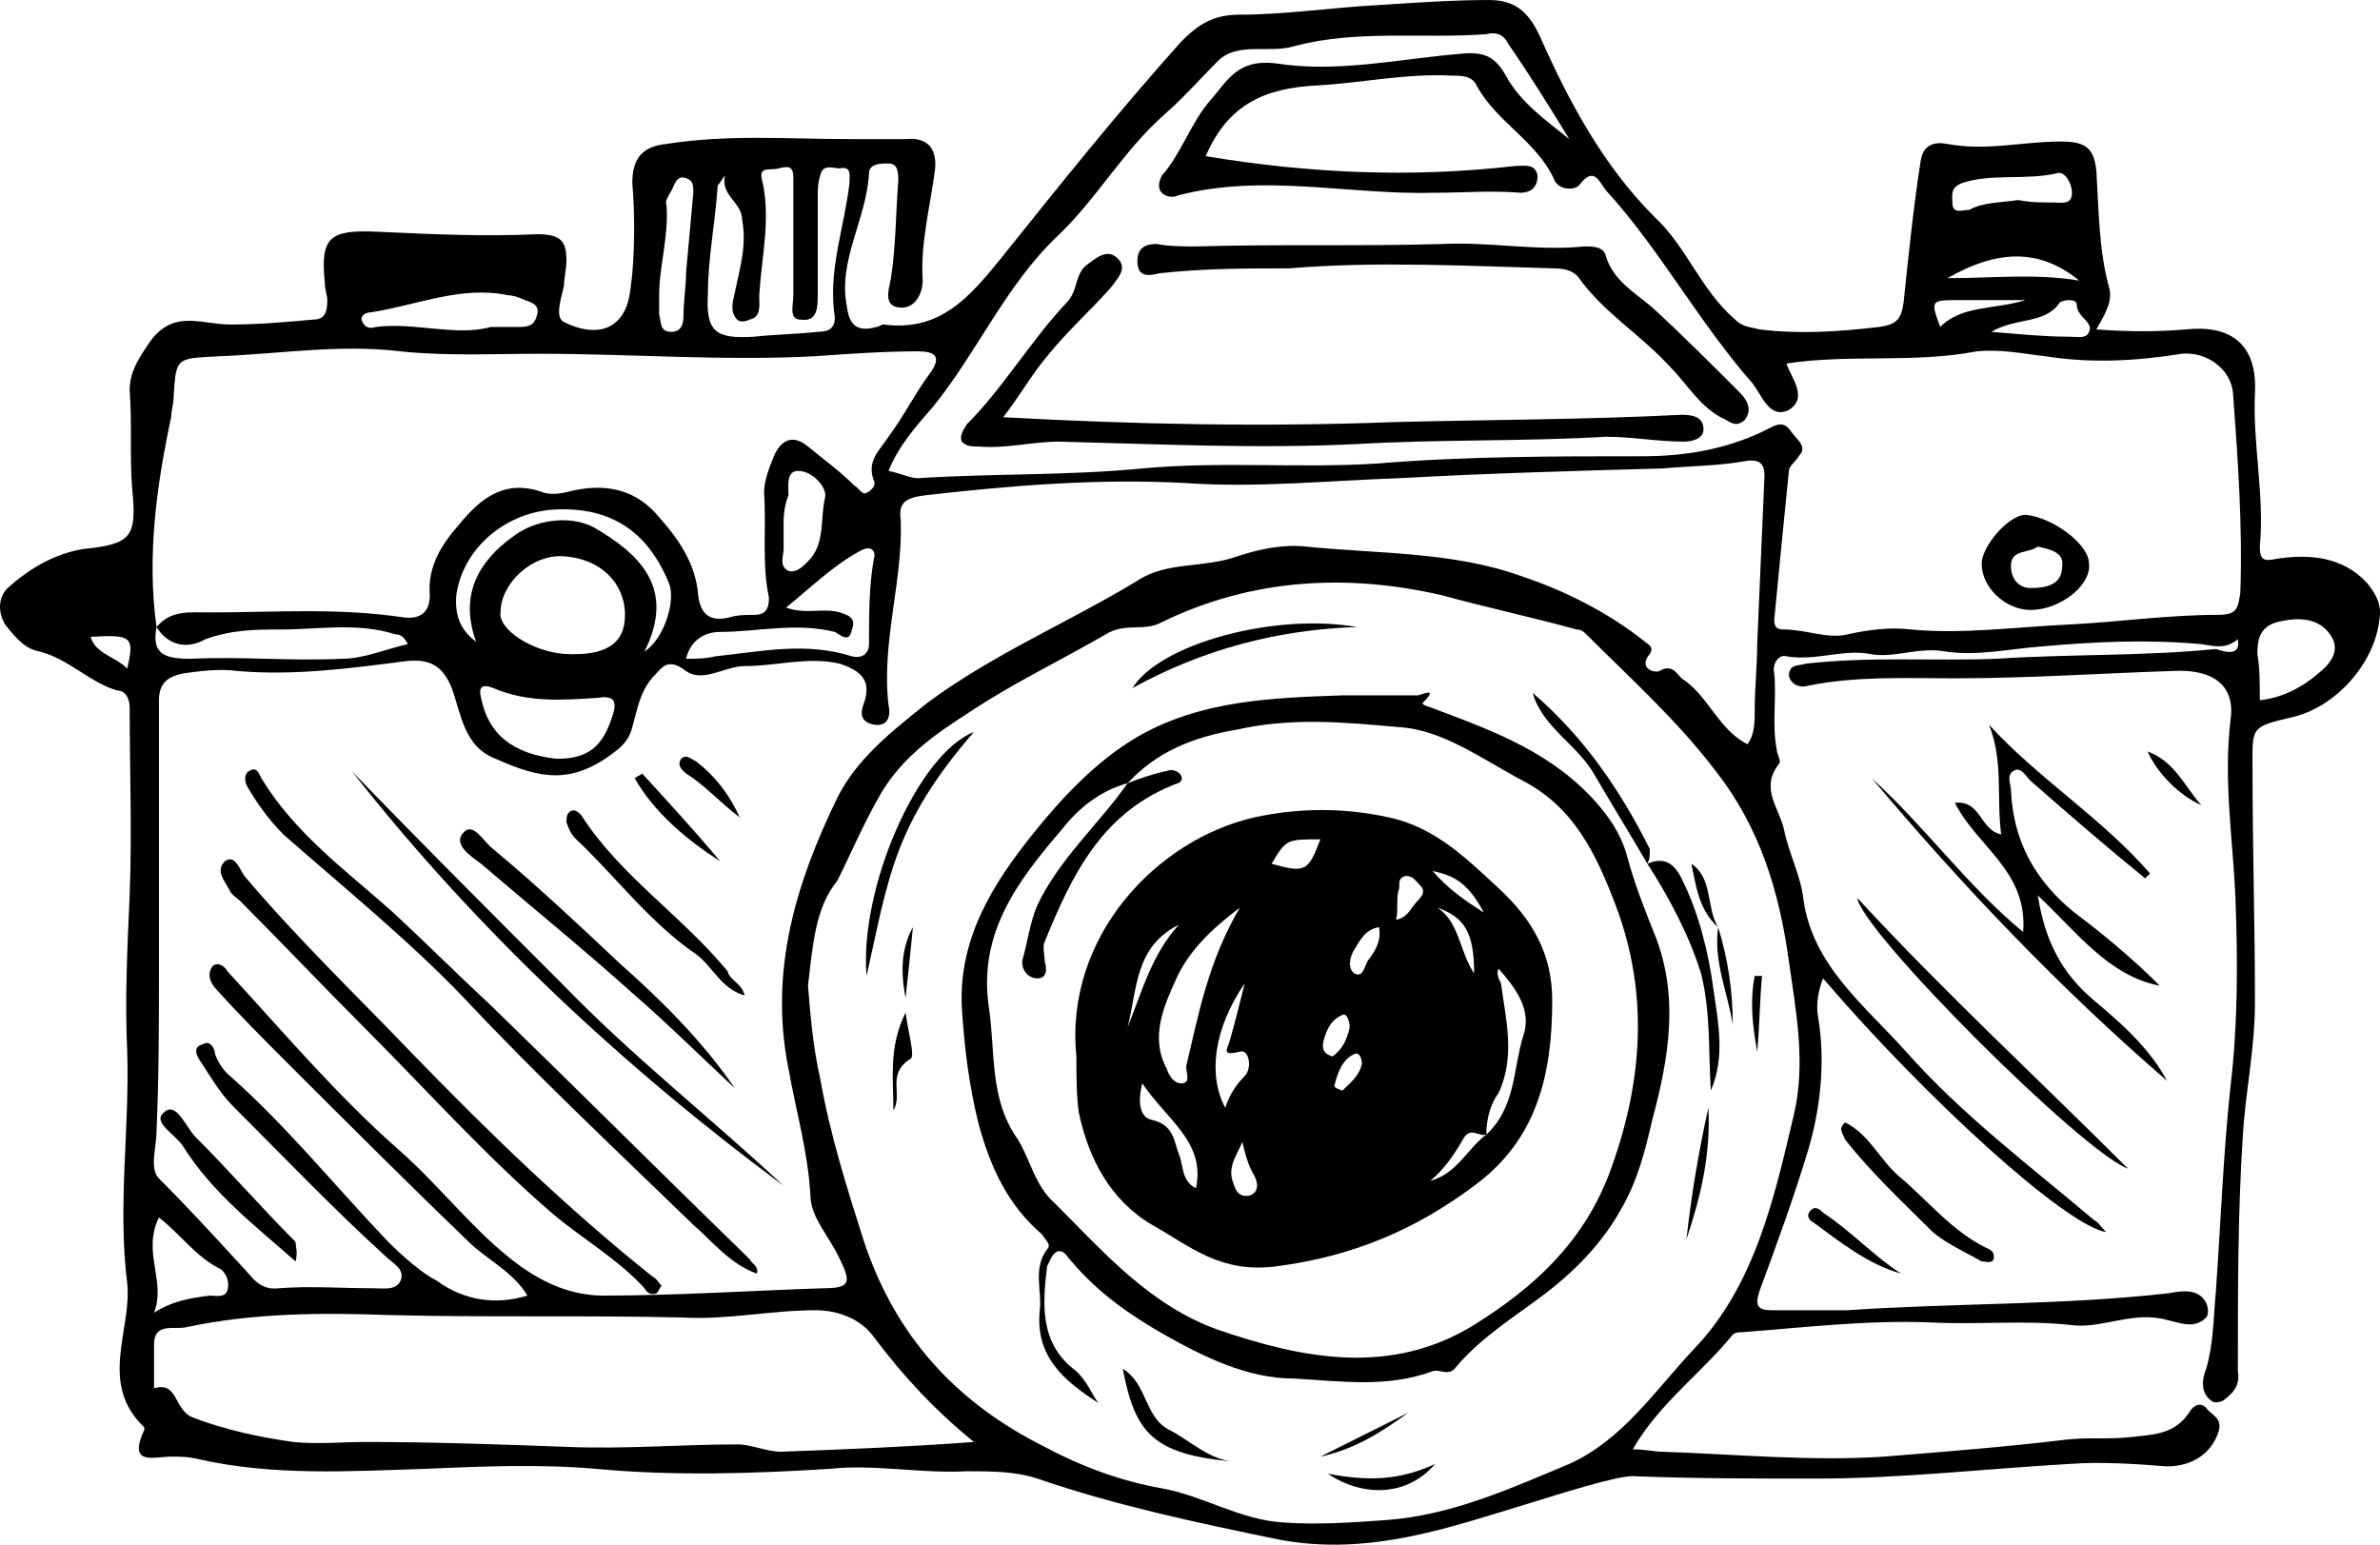 <?xml version="1.0" encoding="UTF-8" standalone="no"?>
<svg
   version="1.1"
   x="0px"
   y="0px"
   viewBox="0 0 97.539 63.309"
   xml:space="preserve"
   id="svg72"
   sodipodi:docname="noun_Camera_1314422.svg"
   width="97.539"
   height="63.309"
   inkscape:version="1.1.1 (3bf5ae0d25, 2021-09-20)"
   xmlns:inkscape="http://www.inkscape.org/namespaces/inkscape"
   xmlns:sodipodi="http://sodipodi.sourceforge.net/DTD/sodipodi-0.dtd"
   xmlns="http://www.w3.org/2000/svg"
   xmlns:svg="http://www.w3.org/2000/svg"><defs
     id="defs76" /><sodipodi:namedview
     id="namedview74"
     pagecolor="#505050"
     bordercolor="#ffffff"
     borderopacity="1"
     inkscape:pageshadow="0"
     inkscape:pageopacity="0"
     inkscape:pagecheckerboard="1"
     showgrid="false"
     inkscape:zoom="6.752"
     inkscape:cx="48.94846"
     inkscape:cy="43.616706"
     inkscape:window-width="1920"
     inkscape:window-height="1016"
     inkscape:window-x="0"
     inkscape:window-y="27"
     inkscape:window-maximized="1"
     inkscape:current-layer="svg72" /><path
     d="m 91.714,26.2 c -0.5,0.4 -0.9,0.3 -1.5,0.2 -2.2,-0.2 -4.4,-0.1 -6.6,0.1 -1.3,0.1 -2.6,0.4 -3.9,0.2 -1.1,-0.2 -2.1,0.3 -3.1,0.1 -1.1,-0.2 -2.2,0.3 -3.4,0.1 -0.3,-0.1 -0.6,0.3 -0.5,0.7 0.1,1 -0.1,2.1 0.1,3.1 0,0.2 0.2,0.5 0.1,0.6 -0.8,1 0,1.8 0.2,2.7 0.2,1 0.7,1.9 0.8,2.9 0.4,2.7 2.5,4.3 4.2,6.2 2.3,2.6 5.1,4.7 7.7,6.9 0.2,0.1 0.3,0.3 0.5,0.5 -1.7,-0.3 -7.4,-5.5 -11.6,-10.4 -0.2,0.5 -0.3,1.1 -0.2,1.6 0.3,1.8 0.1,3.7 -0.4,5.4 -0.6,2 -1.3,3.9 -2,5.8 -0.2,0.6 -0.1,0.8 0.5,0.8 1,0 2.1,0 3.1,0 4.4,-0.3 8.8,-0.2 13.2,-0.7 0.5,-0.1 1.2,-0.2 1.5,0.4 0.1,0.2 0.1,0.5 0,0.6 -0.5,0.5 -1.1,0.2 -1.6,0.1 -1.4,-0.4 -2.7,0.4 -4,0.2 -1.9,-0.2 -3.8,0 -5.7,-0.1 -2.6,-0.1 -5.1,0.2 -7.7,0.4 -0.1,0 -0.3,0 -0.4,0.1 -1.3,1.6 -3,2.8 -4.1,4.7 0.5,0 0.9,0.1 1.2,0.1 3,0.1 6.1,0.4 9.1,0.2 2.5,-0.2 5,-0.4 7.5,-0.7 0.9,-0.1 1.7,0 2.6,-0.1 0.9,-0.1 1.8,-0.1 2.4,-1 0.1,-0.2 0.4,-0.5 0.7,-0.2 0.2,0.3 0.7,0.4 0.5,1 -0.3,0.9 -1.1,1.4 -2.1,1.4 -1.3,-0.1 -2.7,-0.2 -4,-0.1 -3.5,0.2 -6.9,0.6 -10.4,0.6 -2.5,0 -5,0 -7.5,-0.1 -0.7,0 -2.9,0.7 -4.2,1.1 -3.3,1 -6.6,2.2 -10.3,1.5 -3.4,-0.7 -6.7,-1.4 -9.9,-2.5 -0.9,-0.3 -1.9,-0.3 -2.9,-0.3 -1.9,0.1 -3.8,-0.3 -5.6,-0.1 -3.2,0.2 -6.4,0.3 -9.6,0 -2.3,-0.2 -4.7,-0.1 -7,0 -3.1,0.1 -6.2,0.3 -9.3,-0.4 -0.4,-0.1 -0.7,-0.1 -1.1,-0.1 -0.7,0 -1.8,0.4 -1.1,-1.1 0,0 0,-0.1 0,-0.1 -1.9,-1.8 -0.5,-4 -0.7,-5.9 -0.4,-3.2 0.1,-6.3 0,-9.5 -0.1,-2.1 0,-4.2 0.1,-6.4 0.1,-2.6 0,-5.2 0,-7.7 0,-0.4 -0.2,-0.7 -0.5,-0.7 -1.1,-0.3 -2,-1.3 -3.2,-1.6 -0.6,-0.1 -1,-0.6 -1.4,-1.1 -0.3,-0.5 -0.3,-1.1 0.1,-1.5 0.9,-0.8 1.9,-1.4 3.1,-1.6 2,-0.2 2.2,-0.5 2,-2.5 -0.1,-1.3 0,-2.7 -0.1,-4 0,-0.7 0.3,-1.2 0.7,-1.8 1,-1.6 2.2,-0.9 3.4,-0.9 1.2,0 2.3,-0.1 3.4,-0.2 0.5,0 0.6,-0.3 0.6,-0.8 0,-0.2 -0.1,-0.4 -0.1,-0.7 -0.2,-1.9 0.2,-2.2 2.2,-2.1 2.2,0.1 4.3,0.2 6.5,0.1 1,0 1.2,0.3 1.2,1.1 0,0.3 -0.1,0.7 -0.1,1 -0.1,0.5 -0.4,1.3 0,1.5 0.6,0.3 1.4,0.5 2,0.1 0.7,-0.5 0.7,-1.3 0.8,-2.1 0.1,-1.2 0.1,-2.5 0,-3.7 0,-1 0.4,-1.5 1.4,-1.6 2.5,-0.4 5,-0.2 7.5,-0.2 0.8,0 1.6,0 2.3,0 1,-0.1 1.3,0.5 1.2,1.3 -0.2,1.5 -0.6,3 -0.5,4.5 0,0.5 -0.3,1.2 -1,1.1 -0.6,-0.1 -0.4,-0.7 -0.3,-1.2 0.2,-1.3 0.2,-2.7 0.3,-4 0,-0.3 0,-0.7 -0.4,-0.7 -0.3,0 -0.8,0 -0.8,0.4 -0.1,1.9 -1.3,3.6 -0.9,5.5 0.1,0.8 0.5,1 1.2,0.8 0.1,0 0.2,-0.1 0.3,-0.1 2.3,0.3 3.5,-1.1 4.8,-2.7 2.4,-3 4.8,-6 7.4,-8.9 0.7,-0.7 1.3,-1.1 2.4,-1.1 1.9,0 3.8,-0.3 5.8,-0.4 1.5,-0.1 3,-0.2 4.4,-0.2 1,0 1.6,0.4 2.1,1.5 1.2,2.7 2.6,5.3 4.7,7.4 1.3,1.2 1.9,3 3.3,4.2 0.3,0.3 0.6,0.3 1,0.4 1.6,0.2 3.2,0.1 4.9,-0.1 0.7,-0.1 0.9,-0.3 1,-1 0.2,-1.9 0.4,-3.9 0.7,-5.8 0.1,-0.7 0.6,-0.8 1.1,-0.7 1.6,0.3 3.1,-0.1 4.6,-0.1 1,0 1.4,0.2 1.5,1.2 0.1,1.6 0.1,3.2 0.5,4.7 0.2,0.6 -0.1,1.1 -0.5,1.8 1.3,0.1 2.5,0.1 3.7,0 1.9,-0.2 2.9,0.7 2.8,2.6 -0.1,2.1 0.4,4.2 0.2,6.3 0,0.6 0.2,0.6 0.7,0.5 1.3,-0.2 2.7,-0.1 3.7,1 0.4,0.5 0.6,0.9 0.5,1.5 -0.2,1.8 -1.8,3.6 -3.6,4 -1.7,0.4 -1.6,0.4 -1.6,2.1 0,3.2 0.1,6.4 0.1,9.6 0,1.9 -0.4,3.7 -0.5,5.5 -0.2,3.1 -0.2,6.2 -0.2,9.3 0,0.1 0,0.2 0,0.3 0.1,0.6 -0.2,0.9 -0.6,1.2 -0.2,0.1 -0.4,0.1 -0.5,0 -0.4,-0.3 -0.4,-0.8 -0.2,-1.3 0.3,-1 0.3,-2.1 0.4,-3.2 0.2,-2.8 0.3,-5.6 0.6,-8.4 0.3,-2.5 0.3,-5.1 0.2,-7.7 -0.1,-2.4 -0.5,-4.8 -0.2,-7.3 0.2,-1.4 -0.7,-2.1 -2.4,-2 -3,0.1 -5.9,0.3 -8.9,0.3 -2,0 -4,-0.1 -6,0.3 -0.3,0.1 -0.7,0 -0.8,-0.4 0,-0.5 0.4,-0.4 0.7,-0.5 2.6,-0.3 5.2,-0.1 7.8,-0.2 3,-0.2 6,-0.1 9,-0.4 0.6,0.2 1,0.2 0.9,-0.4 z M 6.414,25.7 c 0.6,-0.7 1.3,-0.6 2.2,-0.6 2.6,0 5.2,-0.2 7.9,0.2 0.7,0.1 1.1,-0.2 1.1,-0.9 -0.1,-1.2 0.5,-2.1 1.2,-2.9 0.9,-1.1 1.9,-1.9 3.5,-1.3 0.4,0.1 0.8,0 1.2,-0.1 1.4,-0.3 2.6,0 3.5,1.1 0.8,0.9 1.5,1.9 1.6,3.2 0.1,0.8 0.5,1.1 1.3,0.9 0.3,-0.1 0.7,-0.1 1,-0.1 0.5,0 0.6,-0.3 0.6,-0.7 -0.3,-1.4 -0.1,-2.9 -0.2,-4.3 0,-0.5 0.2,-1 0.4,-1.5 0.3,-0.7 0.8,-0.9 1.4,-0.4 0.6,0.5 1.3,1 1.9,1.6 0.2,0.1 0.3,0.4 0.5,0.3 0.2,-0.1 0.4,-0.3 0.3,-0.5 -0.3,-0.8 0.2,-1.2 0.6,-1.8 0.6,-0.8 1.1,-1.8 1.7,-2.6 0.5,-0.7 0.2,-0.9 -0.5,-0.9 -1.4,0 -2.8,0.1 -4.2,0.2 -3.8,0.2 -7.5,-0.1 -11.3,-0.1 -1.9,0 -3.8,0.1 -5.7,-0.1 -2.5,-0.3 -4.9,0.1 -7.4,0.2 -1.8,0.1 -1.8,0 -1.9,1.7 0,0.3 -0.1,0.5 -0.1,0.8 -0.6,2.8 -1,5.7 -0.6,8.6 -0.2,1.1 0.3,1.3 1.4,1.3 2.1,-0.1 4.1,0.1 6.2,0 0.9,0 1.8,-0.4 2.7,-0.6 -0.2,-0.4 -0.4,-0.4 -0.5,-0.4 -1.6,-0.5 -3.1,-0.2 -4.7,-0.2 -1,0 -2,0 -3.1,0.4 -0.7,0.4 -1.5,0.3 -2,-0.5 z M 21.614,53.1 c -0.6,-1 -1.7,-1.5 -2.4,-2.2 -2.5,-2.4 -5,-4.9 -7.5,-7.4 -0.9,-0.9 -1.9,-1.9 -2.8,-2.9 -0.2,-0.2 -0.5,-0.6 -0.2,-1 0.2,-0.2 0.5,0 0.6,0.2 2.3,2.5 4.5,5.1 7,7.3 1.6,1.4 2.9,3.1 4.5,4.4 1.1,0.9 2.4,1.6 3.9,1.6 3,0 6,-0.2 9,-0.3 1.1,0 1.2,-0.2 0.7,-1.2 -0.4,-0.9 -1.2,-1.7 -1.2,-2.6 -0.1,-1.8 -0.6,-3.5 -0.9,-5.2 -0.8,-4 0.3,-7.6 2,-11.1 0.8,-1.6 2.2,-2.7 3.7,-3.9 2.7,-2 5.8,-3.3 8.6,-5 1.2,-0.8 2.7,-0.5 4.1,-1 0.9,-0.3 1.9,-0.5 2.8,-0.4 2.9,0.3 6,0.2 8.8,1.2 1.8,0.6 3.6,1.5 5.1,2.7 0.1,0.1 0.4,0.2 0.2,0.5 -0.5,0.6 0.2,0.8 0.4,0.7 0.5,-0.3 0.7,0.1 0.9,0.3 1.1,0.7 1.5,2.1 2.7,2.7 0.3,-0.4 0.3,-0.9 0.3,-1.4 0,-0.9 0.1,-1.8 0.1,-2.7 0.1,-2.3 0.2,-4.6 0.3,-6.9 0,-0.5 -0.2,-0.7 -0.8,-0.6 -1.1,0.2 -2.3,0.2 -3.4,0.3 -3.6,0.1 -7.2,0.2 -10.8,0.4 -2.9,0.1 -5.8,0.4 -8.7,0.2 -3.6,-0.2 -7.2,0.1 -10.7,0.5 -0.8,0.1 -1.1,0.3 -1,1 0.1,2.5 -0.8,5 -0.5,7.6 0.1,0.4 0,0.9 -0.6,0.8 -0.5,-0.1 -0.6,-0.4 -0.4,-0.9 0.3,-0.9 -0.1,-1.3 -1,-1.6 -1.3,-0.3 -2.6,0.1 -3.9,0.1 -0.8,0 -1.7,0.7 -2.4,0.2 -0.8,-0.6 -1,-0.1 -1.4,0.3 -0.5,0.6 -0.6,1.3 -0.8,2 -0.1,0.4 -0.3,0.7 -0.7,1 -1.8,1.4 -3.1,1.1 -4.9,0.3 -1.3,-0.5 -1.4,-1.8 -1.8,-2.9 -0.4,-1 -1,-1.2 -1.9,-1.1 -2.3,0.3 -4.6,0.6 -6.9,0.4 -0.7,-0.1 -1.5,0 -2.2,0.1 -0.5,0.1 -1,0.3 -1,1.1 0,3.6 0,7.3 0,10.9 0,2.3 0,4.5 -0.1,6.8 0,0.6 -0.3,1.5 0.1,1.9 1.2,1.2 2.3,2.4 3.4,3.6 0.4,0.4 0.7,1 1.5,0.9 1.3,-0.1 2.6,0 3.9,0 0.4,0 0.9,0.1 1.1,-0.3 0.2,-0.5 -0.3,-0.7 -0.6,-1 -2.2,-2 -4.2,-4.1 -6.3,-6.2 -0.5,-0.5 -0.9,-1.2 -1.3,-1.8 -0.2,-0.3 -0.3,-0.6 0.1,-0.7 0.3,-0.2 0.5,0.2 0.5,0.4 0.1,0.3 0.3,0.6 0.5,0.8 2.4,2.1 4.4,4.6 6.6,6.9 0.6,0.6 1.4,1.3 2,1.6 1.1,0.8 2.4,1 3.7,0.6 z m 11.5,-12.7 c 0.1,1.2 0.2,2.5 0.5,3.8 0.4,2.3 1.1,4.5 1.8,6.7 1.3,3.9 3.8,6.6 7.4,8.4 1.5,0.8 3.1,1.4 4.8,1.7 1.7,0.3 3.2,1.3 5,1.4 1.4,0.1 2.8,0 4.2,-0.1 2.7,-0.2 5.1,-1.3 7.5,-2.3 2.2,-1 3.5,-3 5.1,-4.7 2.5,-2.6 3.3,-6.2 4.1,-9.6 0.5,-2.1 0.1,-4.2 -0.2,-6.3 -0.4,-2.9 -1.2,-5.5 -3,-7.8 -1.6,-2.1 -3.5,-3.8 -5.3,-5.6 -0.1,-0.1 -0.2,-0.2 -0.4,-0.2 -1.8,-0.5 -3.7,-0.9 -5.5,-1.4 -3.9,-0.9 -7.8,-0.7 -11.5,1.1 -0.7,0.4 -1.5,0 -2.3,0.5 -1.9,1.1 -3.8,2 -5.6,3.2 -1.4,0.9 -2.7,1.8 -3.6,3.3 -0.7,1.2 -1.2,2.4 -1.8,3.6 -0.9,1.1 -1,2.6 -1.2,4.3 z m 40.1,-25.5 c 0.2,0.6 0.9,1.4 0.1,1.9 -0.8,0.4 -1.1,-0.6 -1.5,-1.1 -2.2,-2.5 -3.8,-5.5 -6,-7.9 -0.3,-0.4 -0.5,-1 -1.1,-0.2 -0.2,0.2 -0.8,0.2 -1,-0.2 -0.7,-1.6 -2.4,-2.4 -3.2,-3.9 -0.2,-0.4 -0.6,-0.4 -1,-0.4 -1.9,-0.1 -3.7,0.3 -5.5,0.4 -2.2,0.1 -3.7,0.8 -4.6,2.9 4.2,0.7 8.4,0.9 12.7,0.4 0.4,0 0.8,-0.1 0.9,0.4 0,0.5 -0.3,0.7 -0.7,0.7 -1.2,-0.1 -2.3,0 -3.5,0 -3.5,0.1 -7,-0.8 -10.5,0.1 -0.2,0.1 -0.5,0.1 -0.7,-0.1 -0.2,-0.2 -0.1,-0.5 0,-0.7 0.8,-0.9 1.2,-2.2 2,-3.1 0.7,-0.8 1.1,-1.7 2.7,-1.5 2.5,0.4 5.1,-0.2 7.6,-0.4 1,-0.1 1.4,0.2 1.8,0.9 0.6,1.1 1.6,1.8 2.6,2.6 -0.8,-1.3 -1.6,-2.6 -2.5,-3.9 -0.2,-0.4 -0.5,-0.5 -0.9,-0.4 -2.6,0.2 -5.3,-0.2 -7.9,0.5 -1,0.3 -2.3,-0.2 -3.1,0.6 -0.7,0.7 -1.4,1.5 -2.2,2.2 -1.7,1.5 -2.8,3.5 -4.4,5 -2.1,2 -3.3,4.8 -5.1,7 -0.7,0.8 -1.4,1.6 -1.8,2.6 0.5,0.1 0.9,0.3 1.2,0.3 3.1,-0.2 6.1,-0.1 9.2,-0.4 3.2,-0.3 6.4,0 9.6,-0.2 3.6,-0.3 7.3,-0.3 10.9,-0.3 1.8,0 3.6,-0.3 5.3,-1.2 0.4,-0.2 0.6,-0.1 0.8,0.2 0.2,0.3 0.7,0.6 0.3,1 -0.1,0.2 -0.4,0.4 -0.4,0.6 -0.2,2 -0.4,4 -0.6,6.1 0,0.3 0.1,0.4 0.4,0.4 0.9,0 1.8,0.4 2.6,0.2 0.9,-0.2 1.8,-0.3 2.6,-0.2 2.1,0.2 4.3,-0.1 6.4,-0.2 2.1,-0.1 4.1,-0.4 6.2,-0.4 0.8,0 0.8,-0.3 0.9,-0.9 0.1,-2.7 -0.1,-5.5 -0.3,-8.2 -0.1,-1 -1.1,-1.7 -2.1,-1.6 -1.9,0.3 -3.7,0.4 -5.6,0.1 -0.9,-0.1 -1.8,-0.3 -2.8,-0.2 -2.6,0.5 -5.2,0.1 -7.8,0.5 z m -33.3,44.2 c -1.6,-1.3 -2.9,-2.7 -4.1,-4.3 -0.5,-0.7 -1.4,-1.1 -2.4,-1.1 -1.8,0 -3.6,0.4 -5.4,0.3 -4,-0.1 -8,0 -12,-0.1 -2.8,-0.1 -5.6,-0.1 -8.4,0.5 -0.5,0.1 -1.3,-0.2 -1.3,0.7 0,0.6 0,1.2 0,1.8 1,-0.3 0.8,0.9 1.6,1.2 1.3,0.5 2.7,0.8 4.1,1 1,0.1 2,0 3,0 2.7,0 5.5,0.1 8.2,0.2 2.4,0.1 4.7,-0.1 7,-0.1 0.6,0 1.2,0.3 1.8,0.3 2.7,-0.1 5.2,-0.2 7.9,-0.4 z m -10.2,-51.9 c -0.1,0.1 -0.2,0.3 -0.3,0.4 -0.1,1.5 -0.4,3 -0.4,4.4 -0.1,1.6 0.3,1.9 1.9,1.8 0.9,-0.1 1.7,-0.1 2.6,-0.2 0.4,0 0.7,-0.1 0.7,-0.6 -0.3,-1.9 0.4,-3.7 0.6,-5.5 0,-0.3 0.1,-0.7 -0.4,-0.6 -0.3,0 -0.7,-0.2 -0.8,0.3 -0.1,0.3 -0.1,0.6 -0.1,0.9 0,1.3 0,2.6 0,3.9 0,0.6 0,1.2 -0.7,1.1 -0.5,0 -0.3,-0.6 -0.3,-1 0,-1.6 0,-3.2 0,-4.8 0,-0.5 -0.2,-0.5 -0.6,-0.4 -0.3,0.1 -0.8,-0.1 -0.7,0.4 0.4,1.6 0,3.2 -0.1,4.8 0,0.4 0.1,0.9 -0.4,1 -0.2,0.1 -0.4,0.1 -0.5,0 -0.3,-0.3 -0.2,-0.7 -0.1,-1.1 0.2,-1 0.5,-1.9 0.3,-3 0,-0.7 -0.9,-1 -0.7,-1.8 z m -6.6,19.6 c 1.7,0.1 2.5,-0.4 2.5,-1.6 0,-1.3 -1,-2.3 -2.5,-2.4 -1.3,-0.1 -2.6,1.1 -2.6,2.3 -0.1,0.7 1.3,1.6 2.6,1.7 z m 5,0.2 c 0.4,0 0.8,0 1.2,-0.1 1.9,-0.2 3.7,-0.6 5.6,0 0.4,0.1 0.7,-0.1 0.7,-0.5 0,-1.2 0,-2.4 0.2,-3.5 0.1,-0.3 -0.1,-0.6 -0.6,-0.3 -1.1,0.6 -2,1.5 -3,2.3 0.8,0.3 1.5,0 2.2,0.2 0.3,0.1 0.7,0.2 0.5,0.7 -0.1,0.6 -0.5,0.2 -0.7,0.1 -1.6,-0.4 -3.2,0 -4.7,0 -0.6,0 -1.2,0.3 -1.4,1.1 z m -5.3,4.1 c 1.3,0 1.9,-0.5 2.3,-1.8 0.2,-0.6 0,-0.8 -0.6,-0.7 -1.5,0.1 -2.9,0.2 -4.3,-0.4 -0.5,-0.2 -0.6,0 -0.5,0.4 0.3,1.5 1.3,2.3 3.1,2.5 z m 3.6,-4.4 c 0.8,-0.5 1.3,-2.1 1,-2.8 -0.9,-2.2 -2.5,-3.2 -4.9,-3 -1.9,0.2 -3.5,1.6 -3.8,3.4 -0.1,0.8 0.1,1.5 0.8,2 -0.7,-1.9 0.1,-3.3 1.5,-4.3 0.9,-0.7 2.3,-0.9 3.3,-0.4 1.9,1.1 3.4,2.5 2.1,5.1 z m -6.3,-13.3 c 0.6,0 0.9,0 1.2,0 0.4,0 0.6,-0.1 0.7,-0.5 0.1,-0.4 -0.2,-0.5 -0.5,-0.6 -0.2,-0.1 -0.5,-0.2 -0.7,-0.2 -1.9,-0.4 -3.7,0.4 -5.6,0.7 -0.2,0 -0.4,0.1 -0.4,0.3 0.1,0.3 0.3,0.4 0.6,0.3 1.6,-0.2 3.3,0.4 4.7,0 z m 72.5,15.3 c 0.9,-0.1 1.7,-0.5 2.4,-1.1 0.5,-0.4 1,-1 0.4,-1.7 -0.5,-0.6 -1.3,-0.6 -2.1,-0.4 -0.7,0.2 -0.8,0.7 -0.8,1.3 0.1,0.6 0.1,1.2 0.1,1.9 z M 6.514,49.9 c -0.7,1.4 0.3,2.6 -0.2,3.9 0.8,-0.5 1.5,-0.6 2.3,-0.7 0.2,0 0.6,0.1 0.7,-0.2 0.1,-0.3 0,-0.7 -0.3,-0.9 -1,-0.5 -1.6,-1.4 -2.5,-2.1 z M 27.014,12.1 c 0,0.3 0,0.6 0,0.8 0.1,0.3 0,0.7 0.5,0.7 0.4,0 0.5,-0.3 0.5,-0.7 0,-0.6 0.1,-1.1 0.1,-1.7 0.1,-1.1 0.2,-2.2 0.3,-3.3 0,-0.3 0,-0.5 -0.3,-0.6 -0.3,-0.1 -0.4,0.1 -0.5,0.3 -0.1,0.3 -0.4,0.6 -0.3,0.8 0.1,1.3 -0.3,2.5 -0.3,3.7 z m 55.7,-3.9 c 0,0 0,0 0,0 0.5,0.1 1,0.1 1.5,0.1 0.3,0 0.7,0.1 0.7,-0.4 0,-0.4 -0.3,-0.9 -0.6,-0.8 -1.3,0.3 -2.7,0 -3.9,0.4 -0.5,0.2 -0.4,0.5 -0.4,0.8 0,0.5 0.4,0.3 0.7,0.3 0.5,-0.3 1.3,-0.3 2,-0.4 z m -50.6,13.2 c 0,0.6 0,0.8 0,1.1 0,0.3 -0.2,0.7 0.2,0.9 0.4,0.1 0.7,-0.3 0.9,-0.5 0.6,-0.7 0.4,-1.7 0.6,-2.5 0.1,-0.4 -0.5,-1.1 -1.1,-1.1 -0.5,0 -0.4,0.6 -0.4,1 -0.2,0.5 -0.2,1 -0.2,1.1 z m 47.7,-10 c 1.9,0 3.6,-0.2 5.4,0.1 -1.6,-1.3 -3.3,-1.3 -5.4,-0.1 z m 1.8,2.2 c 1.2,0.1 2.2,0.2 3.2,0.2 0.3,0 0.7,0.1 0.8,-0.2 0.2,-0.4 -0.5,-0.6 -0.5,-1.1 0,-0.3 -0.6,-0.2 -0.7,-0.1 -0.6,0.9 -1.8,0.6 -2.8,1.2 z m -2.1,-0.2 c 0.9,-0.9 2.2,-0.7 3.5,-1.1 -1,0 -1.9,0 -2.7,0 -1.2,0 -1.2,0 -0.8,1.1 z m -74.3,14 c 0.3,-1.3 0.2,-1.4 -1.5,-1.3 0.2,0.7 1,0.8 1.5,1.3 z"
     id="path2" /><path
     d="m 82.914,38.2 c 0.2,-2.5 -1.9,-3.5 -2.8,-5.3 1.1,-0.1 1,1.1 1.9,1.3 -0.2,-1.5 0.1,-3 -0.5,-4.5 2,2.2 4.6,3.8 6.6,6.1 -0.1,0.1 -0.1,0.1 -0.2,0.2 -1.6,-1.3 -3.1,-2.6 -4.7,-4 -0.2,-0.2 -0.4,-0.6 -0.7,-0.4 -0.3,0.2 -0.1,0.5 -0.1,0.8 0.1,2.1 1,3.7 2.6,5 1.2,0.9 2.4,1.9 3.5,3 -2.1,-0.4 -3.4,-2.2 -5,-3.7 0.3,1.9 1,3.2 2.3,4.3 1.2,1 2.3,2 3,3.3 -4.4,-3.8 -8.4,-8 -12.1,-12.4 2.2,2 3.9,4.4 6.2,6.3 z"
     id="path4" /><path
     d="m 87.214,47.9 c -1.9,-0.7 -10.9,-9.7 -11.1,-11.1 3.6,3.9 7.4,7.4 11.1,11.1 z"
     id="path6" /><path
     d="m 75.614,46 c 1,0.5 1.4,1.5 2.2,2.2 1.2,1 2.2,2.3 3.7,3 0.2,0.1 0.2,0.2 0.2,0.4 -0.1,0.2 -0.3,0.1 -0.5,0.1 -0.7,-0.4 -1.4,-0.7 -2,-1.2 -1.2,-1.2 -2.5,-2.4 -3.6,-3.8 -0.1,-0.3 -0.3,-0.4 0,-0.7 z"
     id="path8" /><path
     d="m 77.914,52.2 c -1.4,-0.4 -2.5,-1.3 -3.6,-2.1 -0.2,-0.1 -0.3,-0.3 -0.1,-0.5 0.2,-0.2 0.4,0 0.5,0.1 1.2,0.8 2.1,1.8 3.2,2.5 z"
     id="path10" /><path
     d="m 88.014,30.8 c 1.1,0.4 1.5,1.4 2.2,2.2 -0.9,-0.4 -1.8,-1.3 -2.2,-2.2 z"
     id="path12" /><path
     d="m 31.014,52.2 c -1.1,-0.4 -1.8,-1.3 -2.6,-2 -3.2,-3.1 -6.4,-6.1 -9.4,-9.3 -2.3,-2.4 -4.9,-4.5 -7.4,-6.7 -0.6,-0.6 -1.1,-1.3 -1.5,-2 -0.1,-0.2 -0.1,-0.5 0.1,-0.6 0.3,-0.2 0.4,0.1 0.5,0.3 1.4,2.3 3.5,3.8 5.4,5.5 1.4,1.3 2.7,2.6 4.1,3.9 3.5,3.4 7,6.9 10.5,10.3 0.1,0.2 0.4,0.3 0.3,0.6 z"
     id="path14" /><path
     d="m 27.114,52.7 c -0.1,0.1 -0.1,0.2 -0.2,0.3 -0.2,0.1 -0.4,0 -0.5,-0.2 -1.1,-1.2 -2.5,-2 -3.7,-3 -2.8,-2.4 -5.2,-5.1 -7.8,-7.7 -1.7,-1.7 -3.4,-3.5 -5.1,-5.2 -0.1,-0.1 -0.3,-0.2 -0.4,-0.4 -0.2,-0.4 -0.6,-0.8 -0.2,-1.2 0.4,-0.3 0.6,0.3 0.8,0.6 2.2,2.6 4.6,4.9 6.9,7.3 3.1,3.2 6.3,6.3 9.8,9.1 0.2,0.1 0.3,0.3 0.4,0.4 z"
     id="path16" /><path
     d="m 32.114,48.6 c -6.6,-4.9 -12.6,-10.5 -17.7,-17 2.8,2.9 5.7,5.8 8.6,8.7 2.9,3 6.1,5.5 9.1,8.3 z"
     id="path18" /><path
     d="m 30.114,44.6 c -1.4,-1.3 -2.7,-2.6 -4.2,-3.9 -2,-1.8 -4.1,-3.5 -6.2,-5.3 -0.4,-0.3 -1.2,-0.8 -0.7,-1.3 0.4,-0.4 0.8,0.4 1.2,0.7 1.8,1.5 3.5,3.1 5.2,4.7 1.7,1.5 3.4,3.2 4.7,5.1 z"
     id="path20" /><path
     d="m 30.514,40.8 c -1,-0.3 -1.3,-1.2 -2,-1.7 -1.9,-1.3 -3.3,-3.2 -4.9,-4.7 -0.2,-0.2 -0.3,-0.4 -0.4,-0.7 0,-0.1 0,-0.3 0.1,-0.4 0.2,-0.2 0.4,0 0.5,0.1 1.6,2.5 4.1,4.1 6,6.4 0.1,0.4 0.6,0.5 0.7,1 z"
     id="path22" /><path
     d="m 12.114,51.7 c -1.7,-1.5 -3.4,-2.8 -4.6,-4.7 -0.3,-0.5 -1.3,-1 -0.8,-1.4 0.5,-0.5 0.9,0.6 1.3,1 1.4,1.4 2.7,2.9 4.1,4.3 0,0.2 0.1,0.4 0,0.8 z"
     id="path24" /><path
     d="m 26.314,31.7 c 1.1,1.2 2.2,2.4 3.2,3.6 -1.4,-0.9 -2.7,-2 -3.5,-3.4 0.1,-0.1 0.2,-0.1 0.3,-0.2 z"
     id="path26" /><path
     d="m 30.314,33.5 c -0.8,-0.6 -1.4,-1.3 -2.2,-1.8 -0.1,-0.1 -0.4,-0.3 -0.2,-0.6 0.2,-0.2 0.4,0 0.6,0.1 0.8,0.6 1.4,1.4 1.8,2.3 z"
     id="path28" /><path
     d="m 45.014,57.5 c -1.4,-0.9 -2.6,-1.9 -2.4,-3.8 0.1,-0.8 -0.3,-1.7 0.3,-2.5 0.2,-0.2 -0.1,-0.4 -0.2,-0.6 -1.4,-1.2 -2.1,-2.7 -2.6,-4.5 -0.4,-1.6 -0.6,-3.2 -0.7,-4.9 -0.1,-2.8 1.3,-5 2.9,-7 1.2,-1.5 2.6,-3 4.3,-4 2.6,-1.5 5.5,-1.6 8.4,-1.7 1,0 2.1,0 3.1,0 0.1,0 0.9,-0.4 0.2,0.3 -0.1,0.1 0.4,0.2 0.6,0.3 2.4,0.9 4.8,1.8 6.6,3.9 0.6,0.7 1,1.4 1.2,2.2 0.3,1.1 0.7,2.1 1.1,3.1 1,2.5 0.6,5 -0.1,7.6 -0.3,1.3 -0.6,2.5 -1.3,3.7 -0.9,1.6 -2.2,2.8 -3.6,3.8 -1.1,0.8 -2.3,1.6 -3.2,2.7 -0.3,0.3 -0.6,0 -0.9,0.1 -1.9,0.7 -3.8,0.4 -5.7,0.3 -1.9,0 -3.7,-0.9 -5.3,-1.8 -1.4,-0.8 -2.7,-1.7 -3.8,-3 -0.2,-0.2 -0.3,-0.5 -0.6,-0.4 -0.2,0.1 -0.3,0.4 -0.4,0.6 -0.2,1.6 -0.3,3.2 1.2,4.3 0.5,0.5 0.6,0.9 0.9,1.3 z m 1.2,-25.4 c -1.1,0.3 -2,1 -2.7,1.9 -1.8,2.1 -3.4,4.2 -3,7.2 0.3,1.9 0,3.8 1.2,5.5 0.5,0.8 0.7,1.9 1.5,2.6 2,2 3.9,4.2 6.7,5.2 3.5,1.2 7.1,1.9 10.5,-0.2 2.4,-1.5 4.4,-3.3 5.5,-6.1 1.4,-3.7 1.7,-7.4 0.3,-11.1 -0.8,-2.1 -1.7,-4 -3.8,-5.1 -1.7,-0.9 -3.3,-2.1 -5.1,-2.2 -2.2,-0.2 -4.4,-0.4 -6.6,0.1 -1.8,0.3 -3.3,0.9 -4.5,2.2 z"
     id="path30" /><path
     d="m 67.514,35.4 c 0.7,-0.3 1.1,0 1.4,0.6 0.7,1.4 1.1,3 1.3,4.5 0.2,1.4 0.5,2.8 -0.1,4.2 -0.1,-1.6 0,-3.2 -0.4,-4.8 -0.5,-1.6 -1.3,-3.1 -2.2,-4.5 z"
     id="path32" /><path
     d="m 39.914,30 c -3.3,3.8 -3.5,6 -4.4,10 -0.3,-3.6 2.1,-9.1 4.4,-10 z"
     id="path34" /><path
     d="m 55.614,25.7 c -3.2,0.1 -6.3,0.9 -9.2,2.5 1.1,-1.8 5.8,-3.1 9.2,-2.5 z"
     id="path36" /><path
     d="m 67.514,35.4 c -0.7,-1.2 -1.5,-2.5 -2.2,-3.7 -0.7,-1.2 -2.1,-1.9 -2.5,-3.3 2.1,1.8 3.6,4 4.8,6.4 0,0.3 0,0.4 -0.1,0.6 0,0 0,0 0,0 z"
     id="path38" /><path
     d="m 50.514,59.9 c -3.3,-0.3 -4,-1.2 -4.5,-3.8 1,0.6 0.9,2 1.9,2.5 0.8,0.4 1.6,1.2 2.6,1.3 z"
     id="path40" /><path
     d="m 54.414,60.4 c 1.6,0.3 2.9,0.3 4.4,-0.4 -1.1,1.3 -2.9,1.4 -4.4,0.4 z"
     id="path42" /><path
     d="m 70.014,45.4 c 0.1,1.9 -0.3,3.6 -0.9,5.4 0.2,-1.8 0.5,-3.6 0.9,-5.4 z"
     id="path44" /><path
     d="m 37.114,41.5 c 0.1,0.8 0.4,1.8 0.2,1.9 -1,0.6 -0.3,1.5 -0.7,2.1 0,-1.3 -0.2,-2.6 0.5,-4 z"
     id="path46" /><path
     d="m 57.714,57.9 c -1.1,0.8 -2.2,1.5 -3.6,1.8 1.2,-0.6 2.4,-1.2 3.6,-1.8 z"
     id="path48" /><path
     d="m 70.414,38 c -0.8,-0.7 -0.9,-1.7 -1.1,-2.6 0.9,0.6 0.6,1.8 1.1,2.6 z"
     id="path50" /><path
     d="m 70.414,38 c 0.4,1.3 0.6,2.6 0.6,4 -0.2,-1.3 -0.8,-2.6 -0.6,-4 0,0 0,0 0,0 z"
     id="path52" /><path
     d="m 72.214,40 c -0.1,1 -0.1,2.1 -0.2,3.1 -0.2,-1.1 -0.3,-2.1 -0.1,-3.1 0.1,0 0.2,0 0.3,0 z"
     id="path54" /><path
     d="m 37.414,38 c -0.1,1 -0.2,2 -0.3,2.9 -0.2,-1 -0.2,-2 0.3,-2.9 z"
     id="path56" /><path
     d="m 41.114,17.1 c 5.5,0.3 10.7,0.4 16,0.2 3.9,-0.1 7.9,-0.1 11.8,-0.3 0.5,0 0.9,0.1 0.9,0.6 0,0.4 -0.5,0.5 -0.8,0.5 -1.1,0 -2.1,-0.2 -3.2,-0.2 -3.4,0.2 -6.8,0.1 -10.2,0.3 -4.1,0.2 -8.2,0 -12.2,-0.1 -1.1,0 -2.2,0.3 -3.3,0.2 -0.3,0 -0.5,0 -0.7,-0.2 -0.1,-0.3 0.1,-0.5 0.2,-0.7 1.5,-1.5 2.6,-3.4 4.1,-5 0.5,-0.5 0.3,-1.2 0.9,-1.6 0.4,-0.3 0.8,-0.6 1.2,-0.2 0.4,0.4 0,0.8 -0.3,1.2 -0.8,0.9 -1.8,1.8 -2.6,2.8 -0.6,0.7 -1.1,1.6 -1.8,2.5 z"
     id="path58" /><path
     d="m 49.014,10.1 c 3.4,-0.1 6.7,0 10.1,-0.1 1.9,-0.1 3.9,0.3 5.8,0.1 0.4,0 0.8,0 0.9,0.4 0.3,1 1.2,1.5 1.9,2.1 1.2,1.1 2.4,2.3 3.6,3.5 0.3,0.3 0.5,0.7 0.2,1.1 -0.4,0.4 -0.7,0 -1,-0.1 -0.9,-0.5 -1.4,-1.4 -2.1,-2.1 -1.2,-1.3 -2.7,-2.2 -3.7,-3.6 -0.2,-0.3 -0.6,-0.4 -1,-0.4 -3.6,-0.1 -7.3,-0.3 -10.9,0 -1.8,0 -3.5,0 -5.3,0.2 -0.4,0.1 -0.9,0.2 -0.9,-0.5 0,-0.6 0.4,-0.7 0.8,-0.7 0.5,0.1 1.1,0.1 1.6,0.1 z"
     id="path60" /><path
     d="m 83.214,25 c -1,0 -2,-0.9 -2,-1.9 0,-0.7 1.1,-2 1.8,-2 1.1,0.1 2.6,1.2 2.6,2 0.1,0.9 -1.2,1.9 -2.4,1.9 z m 0.3,-2.6 c -0.4,0.3 -1.1,0.1 -1.1,0.8 0,0.5 0.3,0.9 0.8,0.9 0.6,0 1.3,-0.1 1.3,-0.9 0.1,-0.6 -0.6,-0.7 -1,-0.8 z"
     id="path62" /><path
     d="m 44.114,43.3 c -0.5,-4.9 3.3,-8.9 7.3,-9.8 1.8,-0.4 3.7,-0.4 5.5,0 1.9,0.4 3.2,1.7 4.5,2.9 1.4,1.3 2.2,2.7 2.2,4.6 0,3 -0.6,5.7 -3.2,7.6 -2.4,1.8 -5,2.9 -8.1,3.3 -2.3,0.3 -3.5,-0.8 -5.1,-1.7 -1.7,-1 -2.6,-2.7 -3,-4.6 -0.1,-0.7 -0.1,-1.5 -0.1,-2.3 z m 16.8,3.2 c 1.2,-1.1 1.1,-2.7 1.5,-4 0.4,-1.1 -0.3,-2 -1,-2.8 -0.1,0.2 0,0.4 0.1,0.6 0.2,1.5 0.6,3 -0.1,4.5 -0.3,0.4 -0.5,1 -0.5,1.7 -0.3,0.1 -0.6,-0.3 -0.9,0.1 -0.4,0.7 -0.8,1.3 -1.4,1.8 1.1,-0.3 1.5,-1.3 2.3,-1.9 z m -10.1,-9.3 c -1.2,0.9 -2.1,1.8 -2.6,2.9 -0.5,1.1 -1.1,2.4 -0.4,3.7 0.1,0.3 0.3,0.6 0.6,0.6 0.4,0 0.2,-0.4 0.2,-0.7 0.5,-2.1 0.9,-4.3 2.2,-6.5 z m 0.2,3.1 c -1.3,1.9 -1.5,3.8 -0.8,5.1 0.2,-0.6 0.5,-1 0.8,-1.3 0.3,-0.3 0.2,-1.1 -0.2,-1 -0.8,0.2 -0.5,-0.1 -0.4,-0.5 0.2,-0.7 0.4,-1.5 0.6,-2.3 z m -4.2,4.1 c -0.2,0.8 -0.1,1.4 0.4,1.5 0.9,0.2 0.9,0.9 1.1,1.4 0.2,0.5 0.1,1.1 0.7,1.4 0.4,-1.9 -1.2,-2.8 -2.2,-4.3 z m 1.5,-6.5 c -1.8,0.9 -1.7,2.6 -2.1,4.2 0.6,-1.5 1,-3 2.1,-4.2 z m 3.8,-2.5 c 1.4,0.4 1.5,0.3 2,-1 -1.4,0 -1.4,0 -2,1 z m -1.2,11.4 c -0.2,0.5 -0.6,1 -0.4,1.6 0.1,0.3 0.2,0.7 0.7,0.6 0.3,-0.1 0.4,-0.4 0.2,-0.8 -0.3,-0.5 -0.4,-1 -0.5,-1.4 z m 5.6,-8.8 c -0.6,0.1 -0.8,0.6 -1,0.9 -0.2,0.3 -0.3,0.8 0,1 0.4,0.2 0.4,-0.4 0.6,-0.6 0.3,-0.4 0.5,-0.8 0.4,-1.3 z m 0.7,-0.3 c 0.5,-0.1 0.6,-0.5 0.9,-0.8 0.2,-0.2 0.3,-0.4 0.1,-0.6 -0.2,-0.2 -0.3,-0.4 -0.6,-0.4 -0.4,0.1 -0.2,0.4 -0.3,0.6 -0.1,0.4 0,0.8 -0.1,1.2 z m -2.6,5.6 c 0.4,-0.3 0.6,-0.7 0.7,-1.2 0,-0.2 -0.1,-0.6 -0.3,-0.5 -0.5,0.2 -0.7,0.7 -0.8,1.2 0,0.3 0.1,0.4 0.4,0.5 z m 4.3,-6.1 c 0.9,0.6 0.9,1.8 1.5,2.7 0,-1.7 -0.4,-2.3 -1.5,-2.7 z m -3.9,7.5 c 0.3,-0.3 0.7,-0.6 0.8,-1.1 0,-0.2 -0.1,-0.5 -0.3,-0.4 -0.5,0.2 -0.7,0.8 -0.8,1.2 -0.1,0.2 0.1,0.2 0.3,0.3 z m 5.8,-7.3 c -0.6,-1.1 -1.1,-1.5 -2.1,-1.7 0.6,0.7 1.3,1.2 2.1,1.7 z"
     id="path64" /><path
     d="m 46.214,32.1 c 0.5,-0.2 1.1,-0.4 1.6,-0.5 0.2,-0.1 0.5,0 0.6,0.2 0.1,0.3 -0.2,0.3 -0.4,0.4 -2.9,1.2 -4.1,3.7 -5.2,6.4 -0.1,0.2 0,0.5 0,0.8 0.1,0.3 0.1,0.7 -0.3,0.7 -0.4,0 -0.7,-0.4 -0.6,-0.8 0.2,-0.7 0.3,-1.5 0.6,-2.2 0.9,-1.9 2.5,-3.3 3.7,-5 0,0 0,0 0,0 z"
     id="path66" /></svg>
